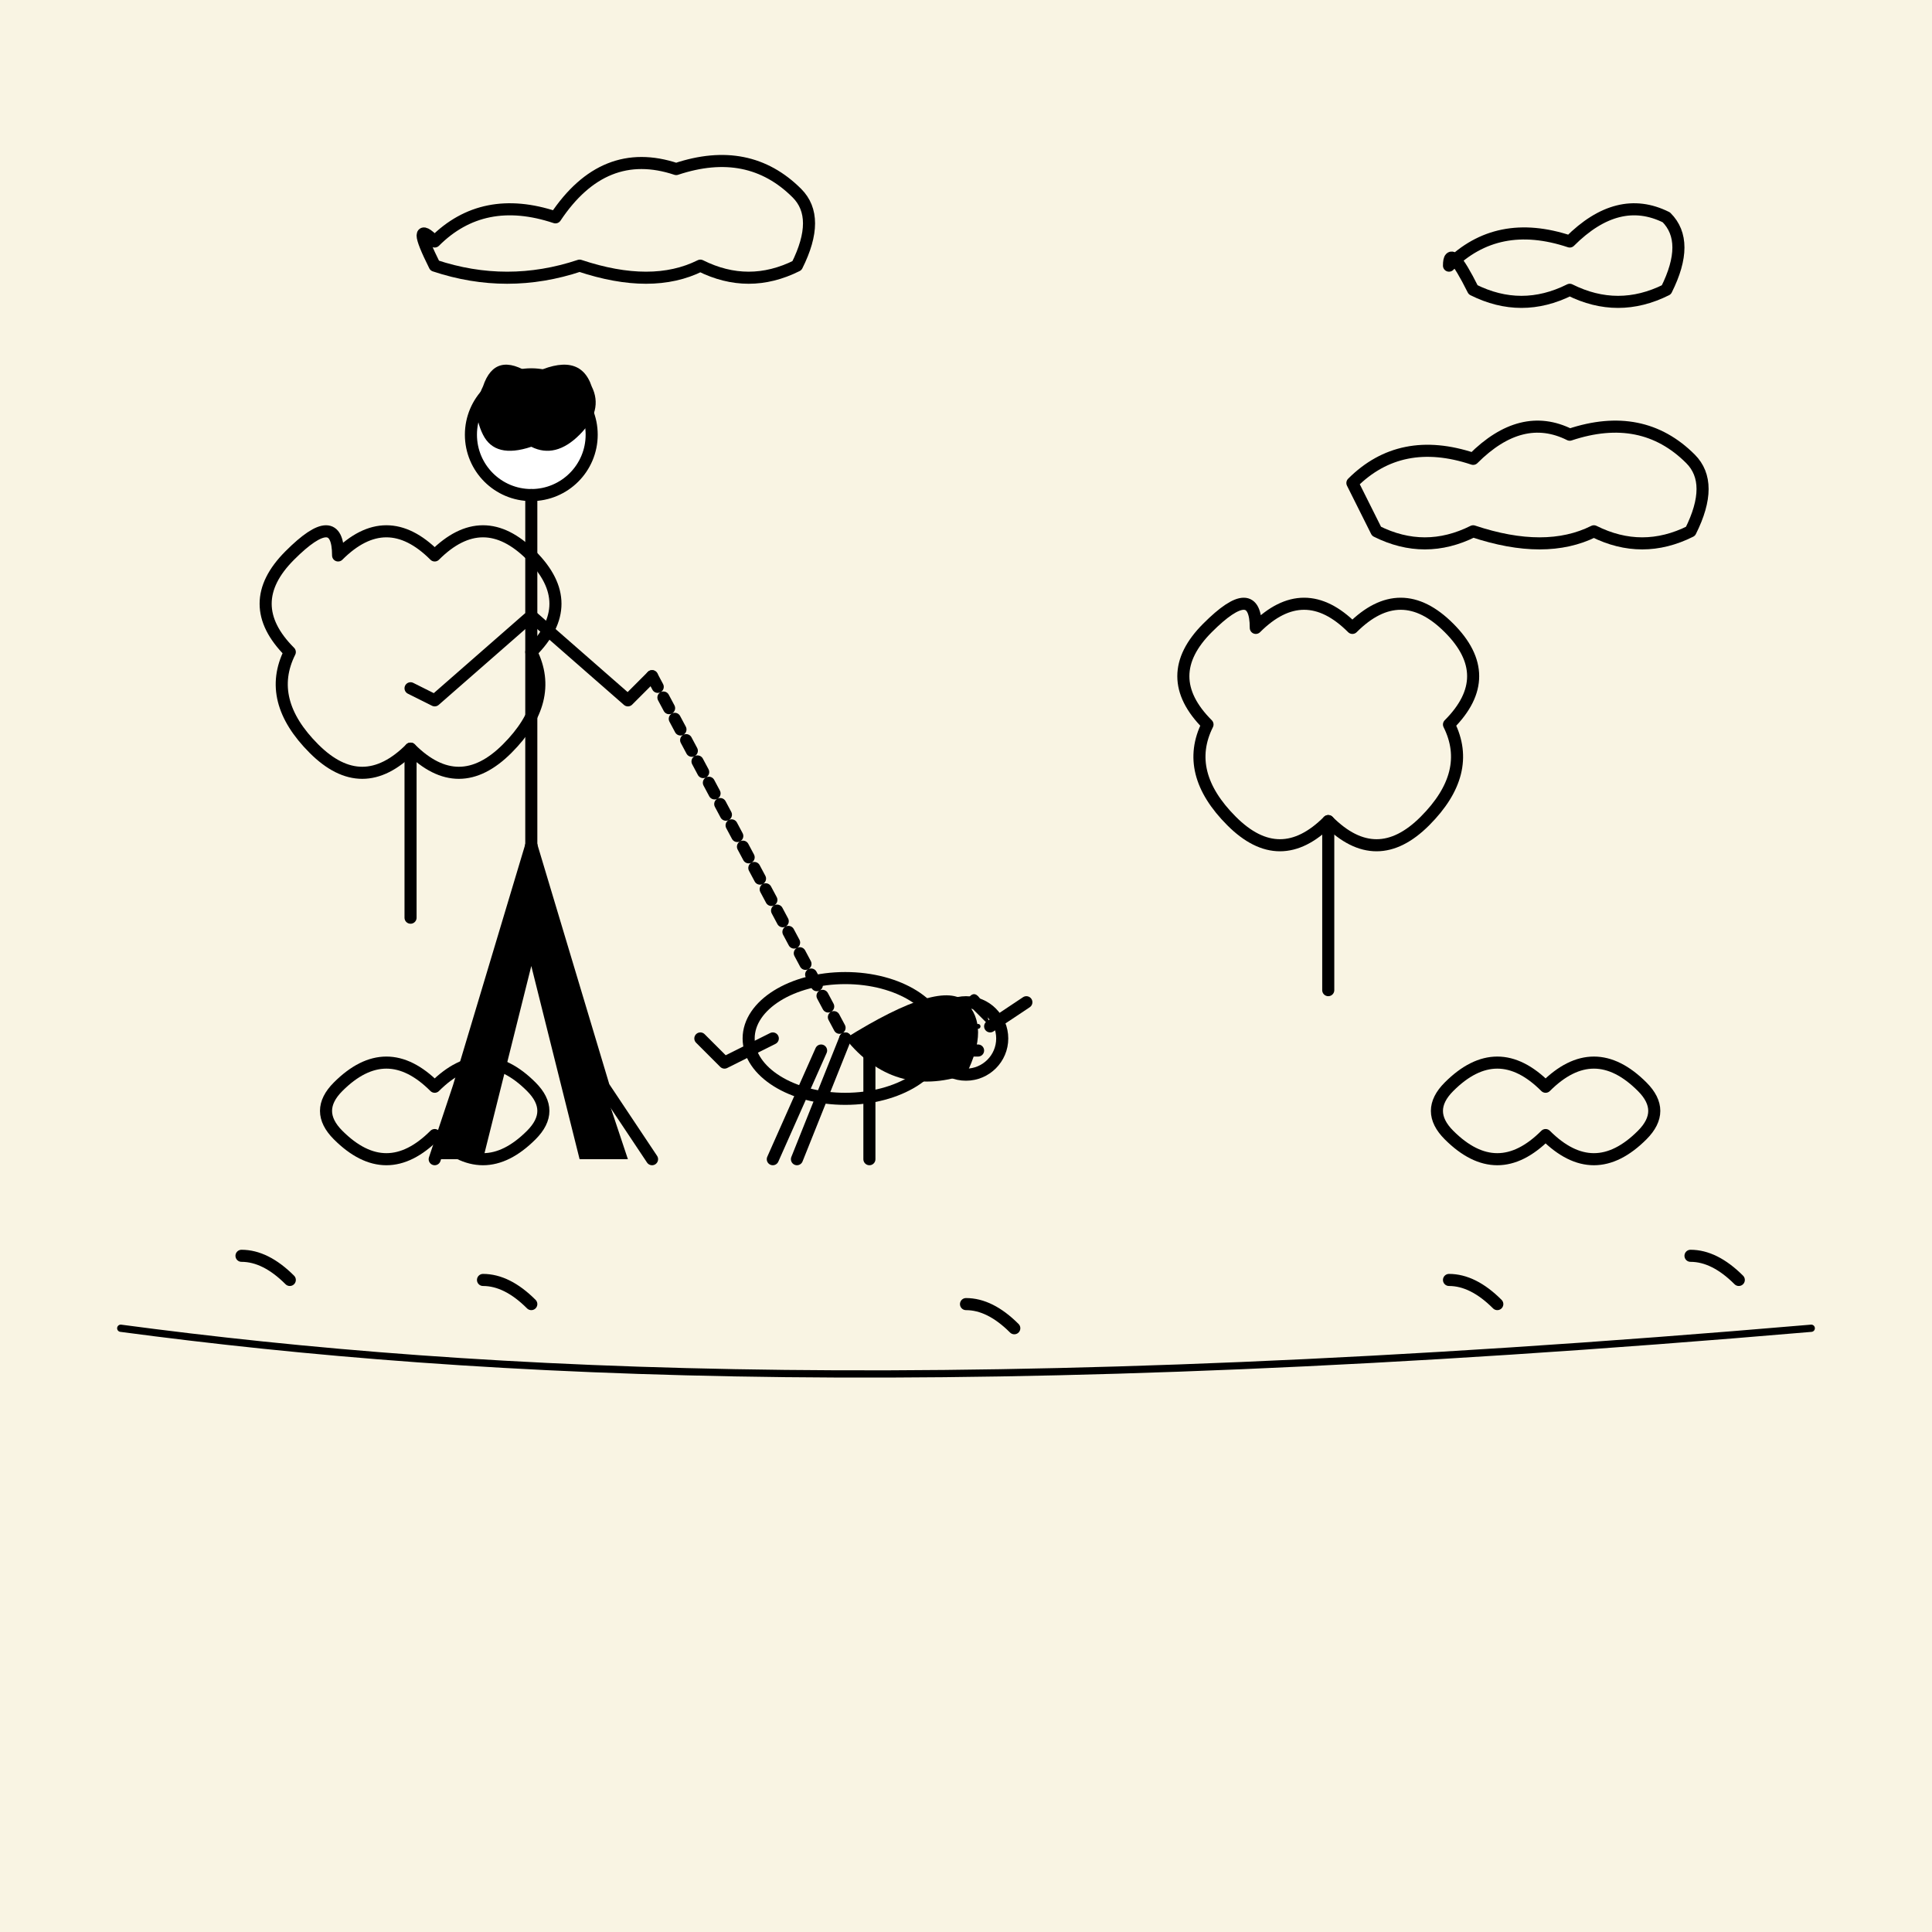 <?xml version="1.0" encoding="UTF-8" standalone="no"?>
<svg xmlns="http://www.w3.org/2000/svg" viewBox="0 0 800 800">
  <rect width="800" height="800" fill="#f9f4e3" />
  <g fill="none" stroke="#000" stroke-width="5" stroke-linecap="round" stroke-linejoin="round">
    <!-- Clouds -->
    <path d="M180,100 Q200,80 230,90 Q250,60 280,70 Q310,60 330,80 Q340,90 330,110 Q310,120 290,110 Q270,120 240,110 Q210,120 180,110 Q170,90 180,100 Z" fill="none"/>
    <path d="M600,110 Q620,90 650,100 Q670,80 690,90 Q700,100 690,120 Q670,130 650,120 Q630,130 610,120 Q600,100 600,110 Z" fill="none"/>
    <path d="M560,200 Q580,180 610,190 Q630,170 650,180 Q680,170 700,190 Q710,200 700,220 Q680,230 660,220 Q640,230 610,220 Q590,230 570,220 Q560,200 560,200 Z" fill="none"/>
    
    <!-- Trees -->
    <path d="M140,230 Q160,210 180,230 Q200,210 220,230 Q240,250 220,270 Q230,290 210,310 Q190,330 170,310 Q150,330 130,310 Q110,290 120,270 Q100,250 120,230 Q140,210 140,230 Z" fill="none"/>
    <line x1="170" y1="310" x2="170" y2="380" />
    
    <path d="M520,260 Q540,240 560,260 Q580,240 600,260 Q620,280 600,300 Q610,320 590,340 Q570,360 550,340 Q530,360 510,340 Q490,320 500,300 Q480,280 500,260 Q520,240 520,260 Z" fill="none"/>
    <line x1="550" y1="340" x2="550" y2="410" />
    
    <!-- Small bushes -->
    <path d="M140,450 Q160,430 180,450 Q200,430 220,450 Q230,460 220,470 Q200,490 180,470 Q160,490 140,470 Q130,460 140,450 Z" fill="none"/>
    <path d="M600,450 Q620,430 640,450 Q660,430 680,450 Q690,460 680,470 Q660,490 640,470 Q620,490 600,470 Q590,460 600,450 Z" fill="none"/>
    
    <!-- Ground details -->
    <path d="M100,520 Q110,520 120,530" />
    <path d="M200,530 Q210,530 220,540" />
    <path d="M400,540 Q410,540 420,550" />
    <path d="M600,530 Q610,530 620,540" />
    <path d="M700,520 Q710,520 720,530" />
    
    <!-- Path -->
    <path d="M50,550 C200,570 400,580 750,550" stroke-width="3" />
    
    <!-- Person -->
    <circle cx="220" cy="180" r="25" fill="#fff" />  <!-- Head -->
    <path d="M220,205 L220,255 L180,290 L170,285" />  <!-- Left arm -->
    <path d="M220,255 L260,290 L270,280" />  <!-- Right arm -->
    <path d="M220,255 L220,350" />  <!-- Torso -->
    <path d="M220,350 L190,450 L180,480" />  <!-- Left leg -->
    <path d="M220,350 L250,450 L270,480" />  <!-- Right leg -->
    
    <!-- Dog -->
    <ellipse cx="350" cy="430" rx="40" ry="25" />  <!-- Body -->
    <circle cx="400" cy="430" r="15" />  <!-- Head -->
    <path d="M410,425 L425,415" />  <!-- Ear -->
    <path d="M395,435 L405,435" />  <!-- Mouth -->
    <path d="M405,425 L405,425" stroke-width="2" />  <!-- Eye -->
    <path d="M350,430 L330,480" />  <!-- Front leg -->
    <path d="M360,435 L360,480" />  <!-- Middle leg -->
    <path d="M340,435 L320,480" />  <!-- Back leg -->
    <path d="M320,430 L300,440 L290,430" />  <!-- Tail -->
    
    <!-- Leash -->
    <path d="M270,280 L350,430" stroke-dasharray="5,5" />
  </g>
  
  <!-- Fill in the solid parts -->
  <g fill="#000">
    <!-- Person's hair -->
    <path d="M220,155 Q240,145 245,160 Q250,170 240,180 Q230,190 220,185 Q205,190 200,180 Q195,170 200,160 Q205,145 220,155 Z" />
    
    <!-- Person's pants -->
    <path d="M220,350 L190,450 L180,480 L200,480 L220,400 L240,480 L260,480 L250,450 L220,350 Z" />
    
    <!-- Dog's body color -->
    <path d="M350,430 Q390,405 400,415 Q410,425 400,445 Q370,455 350,430 Z" />
    <path d="M400,415 Q405,405 410,425 Z" />
  </g>
</svg>